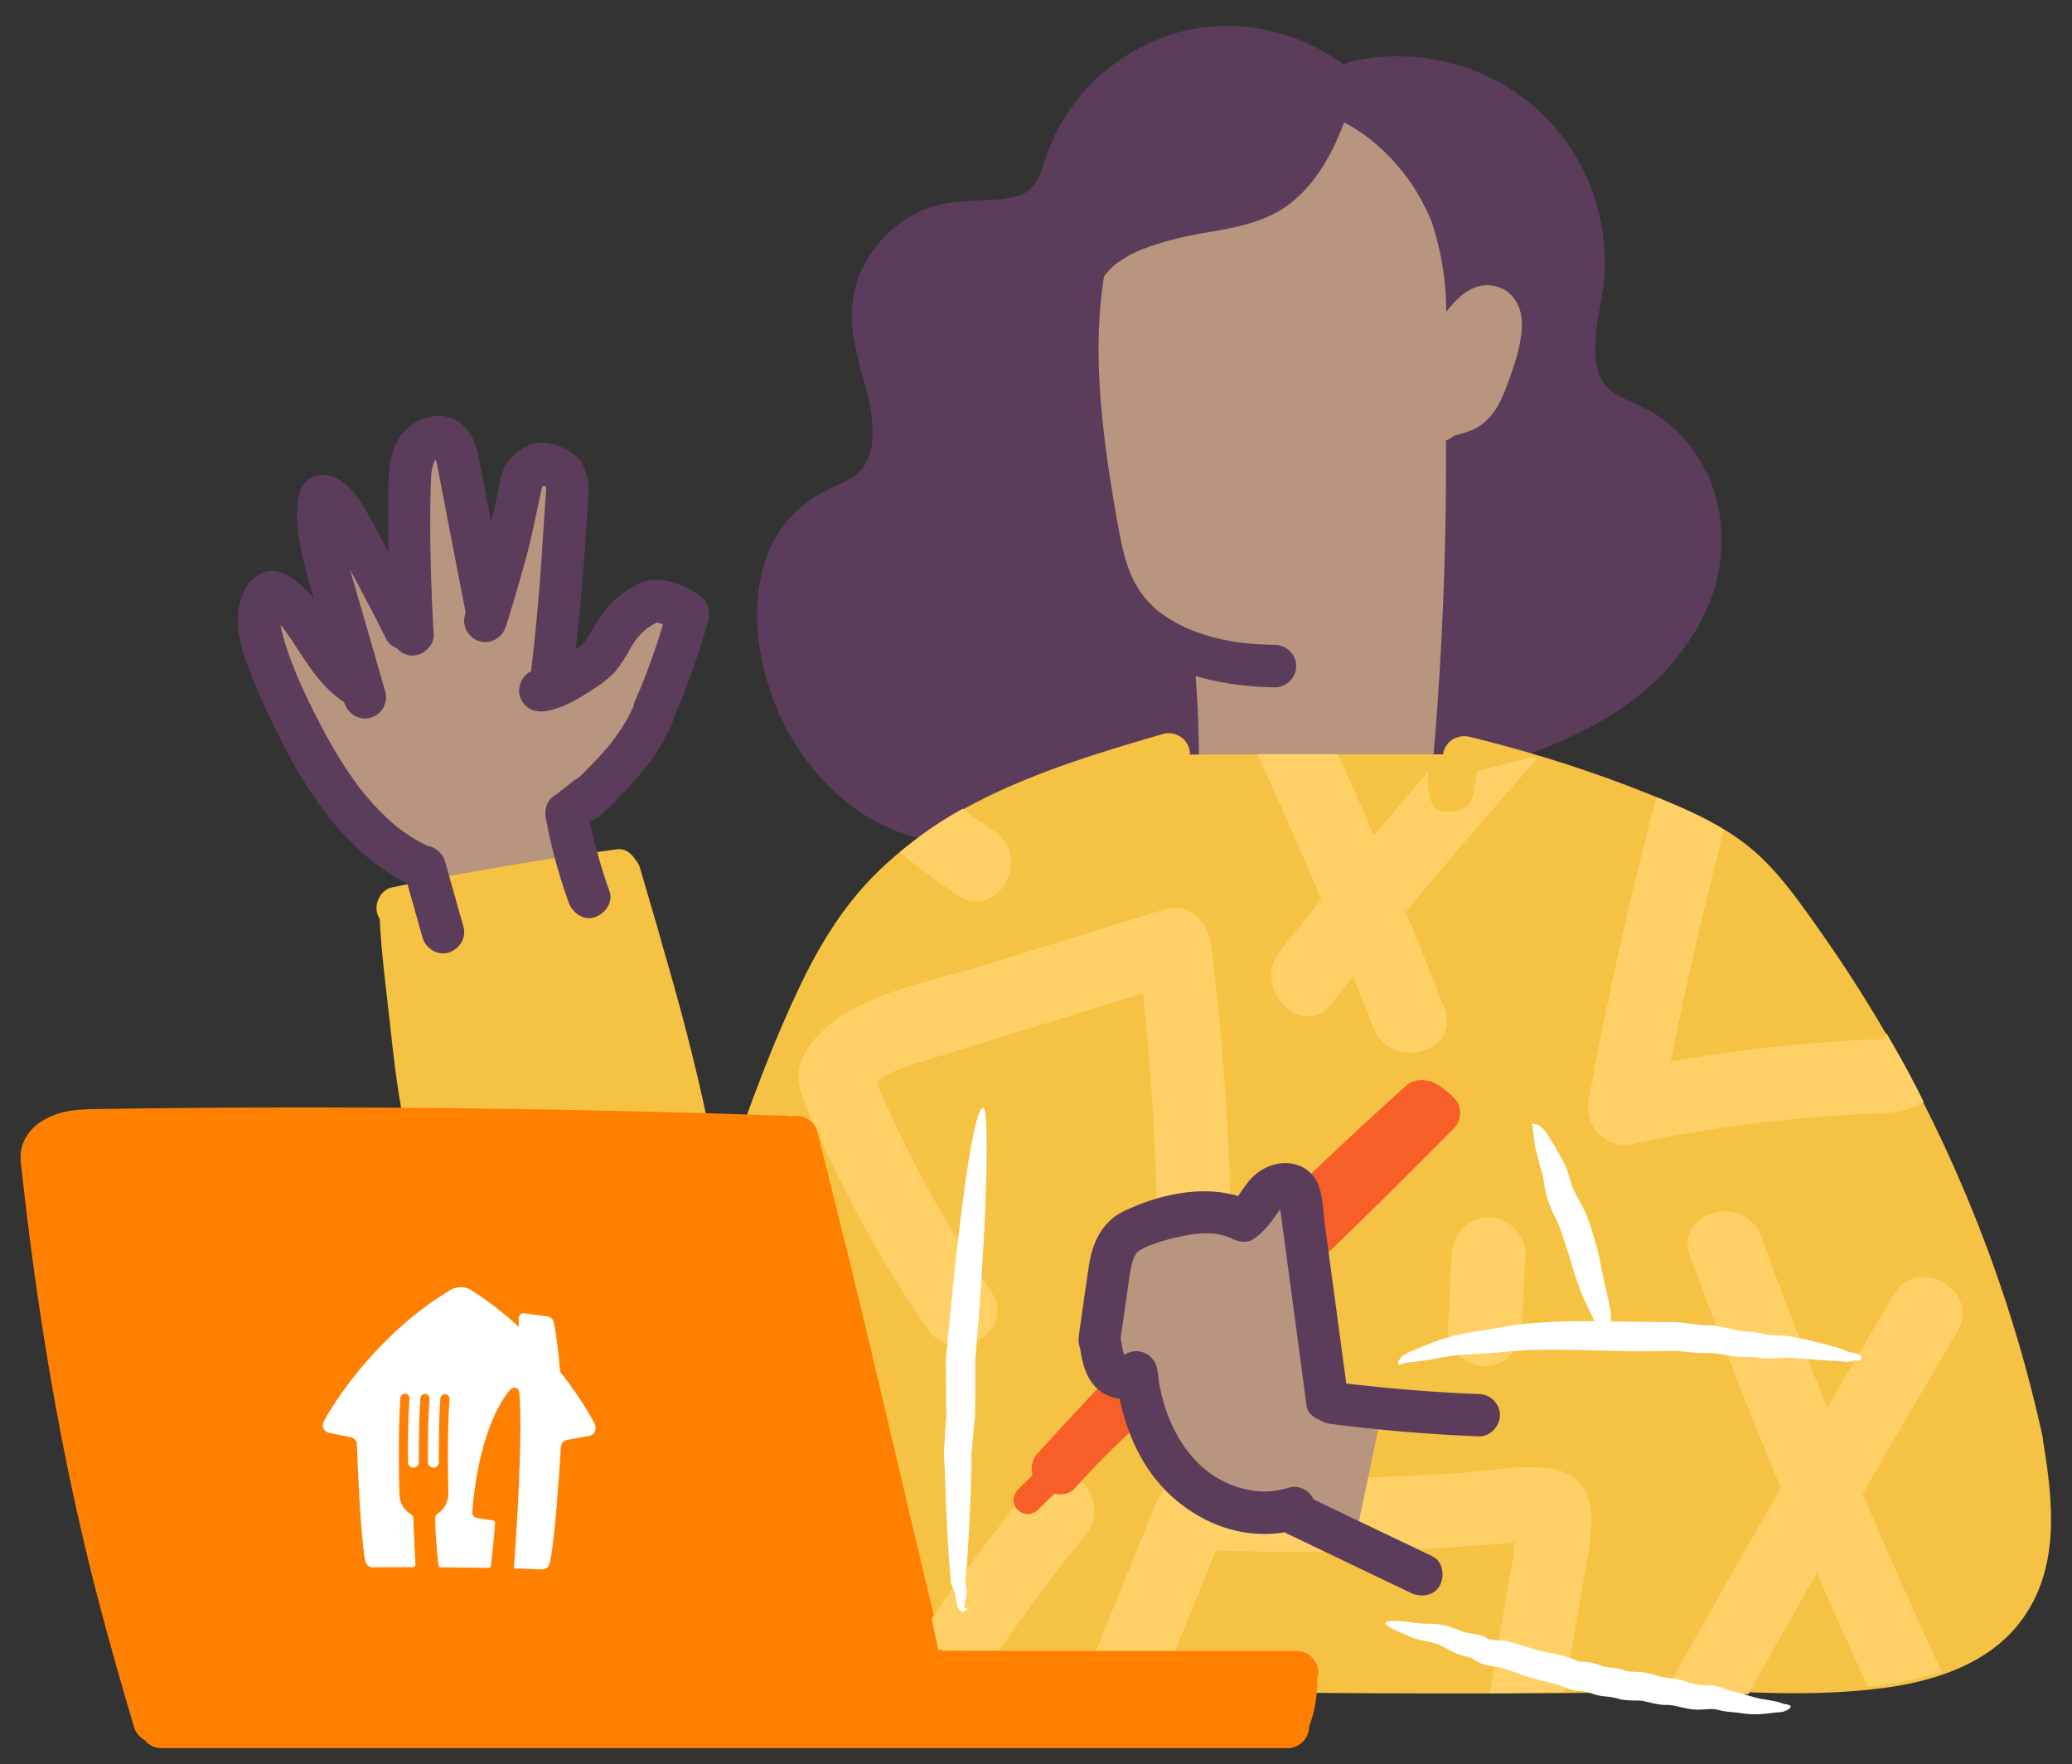 <svg id="Illustration" xmlns="http://www.w3.org/2000/svg" viewBox="0 0 200 170.28"><rect x="0" y="0" width="200" height="170.28" fill="#333333" stroke="none"/><defs><clipPath id="clippath"><path class="cls-1" d="M72.17 107.66s4.04-11.39 6.82-15.9c2.78-4.52 7.19-10.5 15.63-14.58 8.44-4.07 16.94-6.33 16.94-6.33v6.41h4.11v-4.48h22.43s-1.2 5.47 1.4 5.54c2.6.07 2.72-1.07 3.06-3.88l5.35-1.39s1.85.36 6.03 1.77 14.13 4.47 18.3 10.31c4.17 5.85 10.02 13.57 14.68 23.8 4.67 10.23 7.93 19.14 9.46 26.16 1.53 7.02 3.04 14.33-.78 20.59-3.81 6.26-13.76 7.02-19.75 7.58s-21.22 0-21.22 0l-18.44.25h-9.18l-1.11-4.21H98.48l-7.91-.07s-3.57-16.78-3.63-16.91-6.33-25.92-6.96-29.07c-.63-3.14-1.19-5.02-1.95-5.3-.76-.28-5.85-.3-5.85-.3Z"/></clipPath><clipPath id="clippath-1"><path class="cls-1" d="M38.68 107.02s-.85-7.44-1.11-9.67c-.26-2.23-.89-8.49-.89-8.96s-.41-2.05.78-2.57c1.2-.52 1.77-.41 1.77-.41s1.13 4.81 1.45 5.43c.33.62 1.16 1.46 2.46 1.14 1.3-.31 2.03-1.36 1.72-2.61s-1.41-4.86-1.41-4.86l10.17-1.57s.79 3.39 1.26 4.33 1.41 1.73 2.92 1.1c1.51-.63 1.2-2.09.78-3.34s-.89-2.58-.89-2.58 1.72-.65 2.72-.28c1 .37 1.77 2.29 2.29 5.06.52 2.77 5.48 20.2 5.48 20.2l-29.52-.41h.02Z"/></clipPath><style>.cls-1{fill:none}.cls-4{fill:#f6c243}.cls-5{fill:#f75e28}.cls-6{fill:#fff}.cls-7{fill:#ffd066}.cls-9{fill:#b7957e}.cls-10{fill:#5b3d5b}</style></defs><g id="Layer_5"><path class="cls-9" d="M113.15 74.83c.52-.9 0-12.04 0-12.04s-5.75-2.74-7.04-10.59-.86-18.99-.9-23.04c-.04-4.05-.11-5.31 3.24-6.56s11-.36 13.11-2.66c2.11-2.29 4.3-3.8 4.94-5.55.64-1.75 3.3-4.87 3.3-4.87s3.62 2.66 5.87 4.87 4.28 7.85 5.04 10.49c.76 2.64-1.45 6.3 1.26 5.31 2.71-.99 5.56-1.65 4.81.93s-.58 4.93-1.39 7.72-1.22 4.25-1.22 4.25-3.11-2.26-2.98-.93c.14 1.33-1.7 32.65-1.7 32.65l-22.38.02-3.97-.02ZM41.57 85.81s-2.13-2.26-4.45-4.39c-2.32-2.13-7.9-9.82-9.46-13.49-1.56-3.68-2.54-7.9-1.94-9.36s3.25.75 3.98 1.86c.73 1.1 3.85 4.38 3.85 4.38s-1.04-6.81-1.3-7.71c-.26-.9-1.58-6.19-1.55-7.14.02-.95 2.63-.05 3.6 1.71.97 1.77 4.74 8.04 4.74 8.04s.45-6.33.46-9.05c.01-2.73.04-6.57.74-7.3.69-.74 3.38-1.83 3.98 1.28.6 3.11 3.18 13.5 3.18 13.5s2.07-7.18 2.47-9.24c.4-2.05.95-4.16.95-4.16s4.75-1.5 3.86 3.09-.63 16.16-.63 16.16-.06 2.16 1.86.82 2.32-3.52 4.53-5.09c2.21-1.57 4.08-2.52 4.94-1.14.85 1.38-.63 6.24-.63 6.24l-2.69 6.05s-4.47 5.77-5.47 6.33c-1 .56-1.93 2.26-1.93 2.26l1.1 3.04-14.19 3.34Z"/></g><g id="_"><path class="cls-4" d="M111.72 163.18c14.19.24 28.39.33 42.59.18 4.04-.04 8.09-.1 12.12-.18 1.1-.02 2.05-.92 2.05-2.05s-.94-2.07-2.05-2.05c-14.19.28-28.39.31-42.59.17-4.04-.04-8.09-.1-12.12-.17-1.1-.02-2.05.95-2.05 2.05s.94 2.03 2.05 2.05ZM63.83 90.79c-.69-2.35-1.38-4.7-2.06-7.05-.09-.3-.25-.57-.45-.79-.37-.61-1.01-1.08-1.72-.99-7.29.96-14.56 2.18-21.76 3.68-1.08.23-1.71 1.5-1.43 2.51.05.19.14.36.24.52.14 2.94.51 5.87.84 8.79.34 3.01.66 6.3 1.22 9.4.16.89 1.07 1.45 1.94 1.48.03.33.04.54.03.57-.08.32 17.46.11 23.59.03.04.17.07.35.11.52.23 1.08 1.5 1.71 2.51 1.43 1.13-.31 1.65-1.43 1.43-2.51-1.23-5.95-2.8-11.77-4.51-17.59ZM131.76 153.97l4.29-20.49c.23-1.08-.31-2.21-1.43-2.51-1.01-.28-2.29.34-2.51 1.43l-4.29 20.49c-.23 1.08.31 2.21 1.43 2.51 1.01.28 2.29-.34 2.51-1.43ZM145.38 108.69c4.56 7.39 8.51 15.15 11.74 23.21.41 1.03 1.36 1.74 2.51 1.43.97-.27 1.84-1.48 1.43-2.51-3.36-8.39-7.4-16.49-12.15-24.19-.58-.94-1.83-1.3-2.8-.74-.97.56-1.32 1.86-.74 2.8Z"/><path class="cls-10" d="M164.61 45.48c-1.36-2.96-3.6-5.07-6.44-6.37-.72-.33-1.46-.63-2.14-1.03-.32-.19-.53-.33-.72-.51-.34-.32-.39-.4-.57-.68-.37-.6-.48-.93-.65-1.74 0-.05-.05-.29-.06-.32l-.03-.35c-.04-.44-.04-.89-.02-1.33.08-1.94.58-3.84.81-5.77.2-1.68.14-3.34-.11-5.01-.46-3.21-1.74-6.34-3.68-8.95-4.72-6.34-12.91-9.27-20.61-7.47-.24.06-.45.17-.64.31-3.19-2.35-7.05-3.69-11.05-3.75-4.54-.07-8.63 1.55-12.03 4.35-1.58 1.3-2.95 2.9-4.02 4.65-.57.92-1.03 1.9-1.42 2.91-.36.91-.64 1.99-1.01 2.74-.43.86-.77 1.19-1.47 1.57.02-.02-.25.11-.33.14-.22.07-.45.14-.68.18-.2.04-.42.08-.63.12-.06 0-.4.05-.47.05-2.03.18-4.11.07-6.11.58-4.05 1.03-7.45 4.67-8.15 8.8-.44 2.6.14 5.12.85 7.62.28 1 .57 1.99.76 3.01.04.21.08.43.11.65.02.14.04.29.05.43.05.5.08 1 .07 1.51-.01.97-.05 1.33-.4 2.38-.01.03-.02.05-.02.07-.03.06-.05.11-.08.17-.11.21-.23.4-.35.6-.05.08-.07.11-.07.12-.01 0-.04.03-.1.1-.2.21-.39.42-.62.59-.61.48-1.75.97-2.59 1.37-1.03.5-1.99 1.1-2.85 1.86-3.73 3.3-4.53 8.56-3.84 13.26 1.34 9.03 7.8 17.55 17.2 18.92 1.22.18 2.42.27 3.65.23 1.1-.04 2.05-.91 2.05-2.05 0-.52-.2-1-.52-1.36.59-.41 1.17-.86 1.79-1.22 1.9-1.11 3.95-1.42 6.08-1.75 2.09-.34 3.92-1.37 5.09-3.06.39.52 1.02.86 1.66.86.52 0 .96-.19 1.31-.5.02 1.53 0 3.06-.04 4.59-.04 1.1.97 2.05 2.05 2.05 1.14 0 2.01-.94 2.05-2.05.13-3.92.03-7.85-.26-11.76 2.48.73 5.07 1.06 7.66 1.09 1.1.01 2.05-.95 2.05-2.05s-.94-2.03-2.05-2.05c-2.88-.04-5.27-.34-8.06-1.42-.41-.16-.81-.34-1.4-.66-.56-.3-1.33-.8-1.68-1.07a9.09 9.09 0 0 1-2.31-2.7c-.78-1.39-1.18-2.99-1.5-4.59-.35-1.74-.63-3.49-.91-5.23-.53-3.38-.95-6.79-1.11-10.23-.14-3.16-.05-6.44.46-9.62.05-.09.11-.17.17-.26l.21-.24c.19-.21.39-.4.6-.59.25-.22.43-.36.88-.63.4-.25.82-.47 1.25-.68.06-.03.41-.18.45-.2.19-.08.39-.15.58-.22.56-.2 1.13-.38 1.7-.55 1.19-.34 2.39-.61 3.62-.82 2.31-.4 4.58-.75 6.71-1.77 1.98-.94 3.54-2.55 4.75-4.36.94-1.42 1.65-2.99 2.27-4.58a17.082 17.082 0 0 1 2.67 1.76c2.59 2.13 4.37 4.56 5.71 7.67 0 .01.01.02.02.03.43 1.32.78 2.66 1.02 4.02a36.82 36.82 0 0 1 .22 1.39c.02.22.05.43.07.65.08.84.12 1.68.14 2.52.01.62.33 1.21.8 1.6.06.07.11.14.18.2.75.69 2.17.88 2.89 0h-.01c.07-.08.15-.16.23-.24.02-.01.07-.05.13-.08.04-.01.2-.09.29-.11.02 0 .02 0 .03-.01.02 0 .05 0 .1.01h.07c.02 0 .03 0 .06.01.04 0 .05.01.08.01.02.01.03.02.06.04.02.01.03.01.04.02.02.02.04.04.08.07.03.03.06.04.07.05 0 .01.01.02.02.04.06.1.12.21.18.31.02.05.07.18.1.27.05.17.08.34.12.51 0 .02 0 .03.01.05v.02c.01.7.02 1.54-.06 2.11-.09.69-.32 1.71-.55 2.5-.13.46-.28.9-.45 1.35 0 0-.17.41-.16.41-.07.16-.15.32-.23.48-.09.18-.2.34-.3.52-.04.07-.06.1-.06.12-.02.01-.05.04-.1.08-.03.03-.11.12-.18.19h-.02c0-.01.01-.02.02-.03l-.08.05c-.49-.73-1.31-1.23-2.24-.93-.95.31-1.86 1.46-1.43 2.51.08.2.18.39.28.57.07 11.31-.44 22.62-1.52 33.88-.11 1.1 1.01 2.05 2.05 2.05 1.19 0 1.94-.94 2.05-2.05.07-.73.13-1.45.2-2.18.27.04.55.02.82-.06 6.74-1.99 13.71-4.77 18.34-10.31 2.16-2.59 3.87-5.66 4.43-9.02.56-3.36.12-6.42-1.24-9.38Zm-21.69-5.04h.01l-.01.01Zm.58-15.06c-.04.09-.03.06 0 0Zm-.33 15.52c-.05-.12-.1-.23-.17-.34.08.1.14.21.17.34Zm-.2-.51-.02.02h-.01.02Z"/><path class="cls-4" d="M92.65 106.01c-1.39 9.94-2.12 19.94-2.13 29.97 0 1.1.94 2.05 2.05 2.05s2.05-.94 2.05-2.05c.01-9.66.66-19.32 1.99-28.89.15-1.09-.27-2.2-1.43-2.51-.95-.26-2.36.33-2.51 1.43Z"/><path class="cls-4" d="M197.2 139.11c0-.17 0-.34-.05-.51-2.54-11.6-6.65-22.86-12.12-33.4a132.11 132.11 0 0 0-9.21-15.15c-1.75-2.48-3.52-5.05-5.69-7.17-2.18-2.12-4.9-3.66-7.72-4.89-6.63-2.89-13.54-5.17-20.56-6.88-1.07-.26-2.22.34-2.51 1.43-.02.08-.03.17-.04.26l-24.45.02c0-.18 0-.37-.06-.56-.3-1.07-1.45-1.74-2.51-1.43-6.85 1.99-13.81 4.1-20.02 7.68-3.04 1.75-5.9 3.88-8.32 6.43-2.76 2.91-4.86 6.35-6.59 9.95-2.12 4.39-3.89 8.94-5.55 13.52-.38 1.04.43 2.24 1.43 2.51.83.23 1.57-.08 2.07-.66.57.44 1.19.86 1.65 1 1.13.36 3.15 10.47 4.17 15.16 1.02 4.7 8.82 35.86 8.82 35.86h27.19l16.97-.88s8.5.4 18.99.47c4.05.6 8.14 1.03 12.23 1.27 5.59.33 11.31.48 16.87-.29 4.53-.63 9.39-2.22 12.43-5.84 4.28-5.11 3.61-11.75 2.6-17.88Z"/><path class="cls-4" d="m135.16 134.47 18.04.04c5.87.01 11.76-.07 17.61.38 3.22.24 6.4.68 9.55 1.41 1.07.25 2.22-.33 2.51-1.43.28-1.03-.35-2.26-1.43-2.51-5.86-1.35-11.89-1.76-17.88-1.87-6-.11-12-.06-17.99-.07l-10.42-.02c-1.1 0-2.05.94-2.05 2.05s.94 2.05 2.05 2.05Z"/><path d="M127.14 161.99c.06-.2.11-.4.11-.61 0-1.1-.94-2.05-2.05-2.05H90.97c-3.06-12.56-5.92-25.17-8.99-37.73-1.01-4.14-2.06-8.28-3.09-12.42-.26-1.05-1.41-1.68-2.44-1.44-.12-.02-.23-.04-.36-.05-10.4-.37-20.81-.61-31.23-.73-10.36-.12-20.72-.12-31.09.01l-4.44.06c-1.16.02-2.31.05-3.43.36-2.21.61-4.02 2.17-3.91 4.47v.12c1.53 14.3 3.85 28.44 7.48 42.36 1.08 4.13 2.25 8.24 3.47 12.34.16.55.54.99 1.02 1.25.38.47.95.78 1.58.78h108.77c1.1 0 2.05-.94 2.05-2.05v-.04c.53-1.38.79-2.89.8-4.37 0-.09-.01-.18-.03-.26Z" style="fill:#ff8000"/><path class="cls-10" d="M68.34 58.58c-.17-.53-.48-.92-.94-1.22-.73-.49-1.55-.87-2.38-1.14-.5-.16-1.03-.25-1.55-.28-.67-.04-1.27.14-1.87.41-.06.03-.12.07-.18.11-1.03.53-1.99 1.25-2.74 2.12-.81.92-1.37 2.04-2.05 3.09-.03.05-.16.22-.14.21-.04.04-.07.09-.11.13-.1.11-.23.2-.32.3-.02.02-.03.03-.03.04-.01 0-.02.02-.04.03-.13.1-.27.18-.41.28.55-5.02.95-10.07 1.21-15.11.08-1.58-.36-3.12-1.78-3.98-1.32-.8-2.96-1.2-4.37-.4-.63.36-1.25.87-1.68 1.46-.49.66-.62 1.4-.77 2.19-.22 1.2-.49 2.39-.78 3.58l-.16-.83-.83-4.32c-.26-1.37-.45-2.8-1.4-3.89-2-2.29-5.57-1.1-6.76 1.4-.63 1.32-.74 2.76-.76 4.2-.03 1.44-.03 2.9-.02 4.36 0 .66.02 1.31.03 1.97-.19-.36-.38-.72-.58-1.08-.63-1.16-1.24-2.34-1.93-3.47-.69-1.13-1.59-2.25-2.9-2.74-.72-.27-1.51-.24-2.18.17-.93.58-1.1 1.57-1.2 2.57-.15 1.41.04 2.85.32 4.23.33 1.64.8 3.25 1.29 4.86-.44-.55-.92-1.06-1.45-1.51-1.14-.97-2.53-1.68-3.97-.81-1.23.75-1.76 2.23-1.91 3.59-.27 2.29.72 4.72 1.57 6.81.99 2.44 2.17 4.8 3.39 7.14 0 .02.01.04.02.05.06.12.12.22.18.33.03.05.05.11.08.16.01.03.03.05.05.07 2.65 4.64 6.11 9.17 10.99 11.56h.02l1.49 5.28c.29 1.03 1.46 1.77 2.51 1.43 1.06-.34 1.74-1.41 1.43-2.51l-1.78-6.3c-.22-.78-.94-1.39-1.73-1.5-.54-.27-1.08-.56-1.58-.89-.25-.16-.49-.33-.74-.5a8.11 8.11 0 0 0-.36-.26c-.02-.01-.04-.04-.08-.06-1-.82-1.93-1.71-2.77-2.69-.2-.23-.4-.46-.59-.69-.09-.12-.19-.24-.28-.36-.04-.05-.06-.07-.08-.1-.02-.02-.03-.04-.05-.07-.39-.52-.76-1.04-1.12-1.58-.74-1.09-1.41-2.22-2.05-3.37-1.13-2.16-2.27-4.33-3.16-6.61-.47-1.2-.93-2.45-1.2-3.71 0 .02-.06-.33-.08-.43.07.08.22.27.26.32.61.8 1.14 1.66 1.69 2.49 1.16 1.78 2.41 3.49 4.2 4.67l.02.06c.31 1.06 1.44 1.73 2.51 1.43s1.74-1.45 1.43-2.51l-2.5-8.68-.9-3.1c1.2 2.22 2.37 4.45 3.5 6.71.21.42.59.7 1.01.86.37.43.89.71 1.51.71 1.06 0 2.1-.94 2.05-2.05h-.01c-.25-4.93-.43-9.92-.25-14.86.02-.49.04-.81.13-1.19.04-.17.13-.47.17-.56-.04.09.06-.09.1-.16.02-.02.04-.05.06-.07l.01-.01c.02.09.05.17.05.2.05.21.09.43.14.65.13.67.26 1.34.39 2.02l.69 3.59 1.61 8.33c-.02.08-.05.15-.07.23-.33 1.06.39 2.23 1.43 2.51 1.1.3 2.18-.37 2.51-1.43h.01c.7-2.22 1.36-4.46 1.97-6.71.6-2.25 1.01-4.43 1.5-6.65 0-.02.01-.05.02-.09.06-.05.1-.09.14-.13.03 0 .06.02.09.03.07.02.13.04.16.05-.07-.02-.15-.04 0 .02.02.51-.04 1.02-.08 1.52-.18 2.49-.32 4.99-.51 7.48-.22 2.94-.51 5.87-.86 8.81-.85.38-1.35 1.54-1.08 2.4.37 1.14 1.38 1.62 2.51 1.43 1.27-.21 2.48-.8 3.57-1.48 1.09-.68 2.34-1.42 3.17-2.4.45-.54.82-1.11 1.17-1.71.14-.25.28-.51.43-.76.08-.12.15-.24.23-.36.02-.02.12-.16.17-.23.06-.07.14-.17.14-.17.09-.11.19-.21.28-.31.2-.2.41-.38.62-.57.02 0 .03-.02.05-.03l.35-.23c.17-.11.36-.2.54-.29.2.04.4.09.59.16a60.47 60.47 0 0 1-1.05 3.22c-.26.74-.54 1.47-.82 2.2-.15.38-.3.75-.46 1.13-.01.03-.02.04-.03.06-.01.02-.02.05-.04.09-.09.21-.18.43-.28.64-.08.19-.14.4-.18.6-.33.74-.72 1.45-1.16 2.13-.24.36-.49.71-.74 1.06v.01c-.04.06-.09.11-.13.17-.14.18-.28.35-.43.53-.9 1.06-1.87 2.04-2.86 3.01-.23.1-.44.23-.62.41l-1.47 1.14c-.85.45-1.23 1.36-1.04 2.35a52.38 52.38 0 0 0 2.2 8.1c.36 1 1.41 1.78 2.51 1.43.99-.32 1.81-1.43 1.43-2.51a55.25 55.25 0 0 1-1.91-6.71l.18-.14c.34-.08.66-.25.93-.51 2.58-2.51 5.22-5.16 6.7-8.49.12-.26.21-.52.25-.78 1.33-3.06 2.47-6.2 3.37-9.42.05-.17.06-.36.06-.54.04-.27.03-.55-.05-.81Zm-42.52.48h-.07c-.09-.11-.06-.1.06 0ZM42.21 44.2Zm-.27.24s-.01.02 0 0Zm.04-.07Zm.24-.17Zm.09-.03h.03-.03Zm.04-.01c.07-.02 0 .02 0 0Zm10.33 2.65c0-.08-.02-.23 0-.02v.02Zm0 0-.04-.11h.02c0 .03 0 .06.01.12Zm-.02-.12h-.02c0-.05 0-.07.02 0Zm-.61.06c-.1 0-.07 0 0 0Z"/><path class="cls-6" d="M57.44 137.51c-.08-.22-1.2-2.35-3.3-5.03a.388.388 0 0 1-.09-.23c-.21-2.77-.59-4.62-.59-4.62a.733.733 0 0 0-.65-.59l-2.21-.3h-.06c-.26 0-.47.2-.47.46v.77s-.02.03-.04.03h-.02a31.894 31.894 0 0 0-4.43-3.43 1.93 1.93 0 0 0-1.09-.34c-.41 0-.78.11-1.1.32-7.69 4.62-11.99 12.24-12.15 12.66a.69.69 0 0 0-.08.32c0 .36.24.65.56.74l2.19.45c.29.08.51.34.54.65.01.39.33 9.07.82 11.32.08.33.37.57.72.57h.02c1.29-.02 2.46-.02 3.73-.02h.11c.14 0 .25-.11.25-.24-.04-.76-.13-2.5-.2-4.32v-.15c0-.16-.09-.3-.22-.38-.66-.4-1.1-1.11-1.13-1.93-.08-3.04-.09-6.56.1-9.31.02-.23.21-.41.44-.41.24 0 .44.2.44.44v.04c-.13 1.83-.17 4-.15 6.14a.525.525 0 1 0 1.05-.01c-.01-2.15.02-4.33.15-6.18.02-.23.21-.41.44-.41.24 0 .44.2.44.44v.04c-.13 1.83-.17 3.98-.15 6.11a.525.525 0 0 0 1.05 0c-.01-2.15.02-4.32.15-6.15.02-.23.21-.41.44-.41.24 0 .44.2.44.44v.04c-.19 2.67-.18 6.06-.11 9.03v.1c-.01.81-.43 1.52-1.06 1.94-.11.08-.19.2-.2.34 0 0-.06.46.12 2.67.08.97.15 1.64.18 1.94.01.11.11.21.23.21h.21c.42 0 .86.01 1.32.01h.17c.58.01 1.12.02 1.65.02l1.24.02c.12 0 .22-.09.24-.2.32-2.64.4-4.13.4-4.13 0-.14-.1-.24-.23-.25l-1.51-.23a.531.531 0 0 1-.43-.38c-.03-.11-.02-.24-.02-.24.72-8.82 3.66-11.76 3.66-11.76.09-.09.14-.12.14-.12a.43.43 0 0 1 .27-.08c.2 0 .37.12.43.3 0 0 .02.06.04.21.22 2.78.04 7.5-.16 11.18-.17 3.12-.36 5.58-.36 5.58 0 .11.08.19.18.19.82.02 1.64.05 2.5.08h.02c.35 0 .65-.23.74-.56.55-2.25 1.07-10.91 1.09-11.3.04-.31.26-.56.56-.63l2.21-.4a.75.75 0 0 0 .58-.73c0-.11-.02-.23-.07-.33Z"/></g><g style="clip-path:url(#clippath);fill:none" id="Layer_8"><path class="cls-7" d="m188.27 89.25-4.95 8.55c-.26.45-1.32 1.79-1.38 2.38a.55.55 0 0 0-.07.09c-.17.02-.37.04-.61.08-1.65-.07-3.4.14-5.04.25-5.01.34-10 .97-14.95 1.85 2.07-10.38 4.55-20.66 7.48-30.83 1.27-4.41-5.6-6.29-6.86-1.89a378.915 378.915 0 0 0-8.52 36.28c-.5 2.72 1.59 4.98 4.37 4.37 7.77-1.69 15.58-2.62 23.52-2.92 3.56-.13 5.27-1.06 7.1-4.16 2.05-3.47 4.03-6.97 6.05-10.46 2.29-3.97-3.85-7.56-6.14-3.59ZM95.69 124.66h.01c-4.36-6.35-8.11-13.11-11.09-20.22 1.2-1.04 2.85-1.5 4.39-1.99 2.74-.87 5.5-1.7 8.25-2.55l13.08-4.04c.72 6.8 1.17 13.62 1.33 20.46.11 4.57 7.22 4.59 7.11 0-.2-8.41-.82-16.78-1.87-25.12-.27-2.18-2.06-4.19-4.51-3.43l-17.61 5.44c-4.89 1.51-11 2.5-14.99 5.93-1.84 1.59-3.27 3.68-2.51 6.14.82 2.63 2.18 5.23 3.37 7.71 2.55 5.32 5.54 10.4 8.87 15.26 2.57 3.75 8.74.2 6.14-3.59ZM149.05 141.65c-2.68-.24-5.55.34-8.23.52-2.69.18-5.47.31-8.2.39-5.87.18-11.74.12-17.6-.12-1.7-.07-2.85 1.19-3.43 2.61l-7.6 18.71c-1.72 4.24 5.16 6.08 6.86 1.89s6.51-16.02 6.51-16.02c4.69.15 9.39.19 14.09.08 2.74-.07 5.48-.19 8.21-.36 1.57-.09 3.12-.2 4.68-.33.61-.05 1.22-.1 1.83-.16-.07.66-.11 1.33-.15 1.59l-.68 3.97-1.36 7.94c-.73 4.25-2.16 9.11 2.86 11.09 3.63 1.43 5.5-3.34 3.38-5.81-.03-.78.44-2.32.52-2.82l.78-4.53 1.36-7.94c.71-4.16 2.29-10.15-3.82-10.71ZM179.79 144.14c3.02-5.22 6.06-10.43 9.14-15.61 2.34-3.94-3.81-7.53-6.14-3.59-2.16 3.63-4.3 7.27-6.42 10.92-2.21-5.47-4.34-10.98-6.37-16.53-1.56-4.26-8.44-2.42-6.86 1.89 2.75 7.52 5.68 14.98 8.75 22.37-4.36 7.58-8.67 15.2-12.91 22.85-2.22 4.01 3.92 7.6 6.14 3.59 3.38-6.1 6.8-12.17 10.26-18.23 2.84 6.54 5.81 13.02 8.9 19.45 1.99 4.13 8.12.52 6.14-3.59a538.84 538.84 0 0 1-10.63-23.52ZM119.79 69.35c2.7 5.77 5.27 11.6 7.75 17.46-1.35 1.66-2.68 3.33-4.01 5.01-2.81 3.56 2.19 8.62 5.03 5.03.68-.86 1.37-1.71 2.05-2.57.66 1.64 1.32 3.27 1.96 4.92 1.64 4.22 8.52 2.38 6.86-1.89-1.21-3.11-2.46-6.21-3.73-9.3 7.9-9.57 16.14-18.86 24.7-27.86 3.15-3.31-1.87-8.35-5.03-5.03a523.983 523.983 0 0 0-22.75 25.53c-2.15-5-4.37-9.97-6.68-14.9-1.94-4.14-8.07-.53-6.14 3.59ZM92.4 86.39c3.8 2.58 7.36-3.59 3.59-6.14a66.016 66.016 0 0 1-8.36-6.73c-3.33-3.14-8.37 1.89-5.03 5.03 3.05 2.88 6.34 5.48 9.8 7.84ZM140.12 121.05l-.36 7.23c-.09 1.92 1.7 3.56 3.56 3.56 2 0 3.46-1.63 3.56-3.56l.36-7.23c.09-1.92-1.7-3.56-3.56-3.56-2 0-3.46 1.63-3.56 3.56ZM99.74 143.09c-3.92 4.91-7.66 9.95-11.2 15.13-2.58 3.79 3.57 7.36 6.14 3.59 3.2-4.69 6.55-9.26 10.1-13.69 2.83-3.55-2.17-8.61-5.03-5.03Z"/></g><path class="cls-7" d="m37.11 117.78 31.56-33.84c3.12-3.34-1.9-8.39-5.03-5.03l-31.56 33.84c-3.12 3.34 1.9 8.39 5.03 5.03Z" style="clip-path:url(#clippath-1);fill:none" id="Layer_9"/><g id="Layer_10"><path class="cls-9" d="m131.04 147.44 2.53-12.05-5.45-.25s-2.07-18.8-3.21-19.57c-1.13-.77.13-.62-3.37.61s-7.17 1-7.17 1l-5.95 4.09s-2.23 3.28-2.02 5.53c.21 2.25-1.96 2.31.21 4.73s2.5.56 3.38 3.02c.89 2.46 2.59 4.52 2.59 4.52s3.6 5.9 6.27 6.41c2.67.5 7.2 1.16 7.2 1.16l4.97.81Z"/><path class="cls-5" d="M136.44 108.08c.26.14.51.29.74.47l-.41-.32c.18.14.34.28.5.44.18.2.4.34.66.42.24.13.5.19.79.18.28.01.55-.05.79-.18.25-.08.47-.23.66-.42l.32-.41c.18-.32.28-.66.28-1.03l-.07-.55c-.09-.34-.27-.65-.53-.9-.3-.31-.65-.57-.99-.82a5.59 5.59 0 0 0-.66-.41c-.24-.15-.49-.23-.76-.24-.27-.06-.55-.05-.82.04-.27.07-.5.18-.69.37-.23.14-.4.34-.53.58l-.21.49c-.09.36-.09.72 0 1.08l.21.49c.18.31.43.55.74.74Z"/><path class="cls-5" d="M140.35 105.98c-.39-.36-.89-.55-1.39-.58-.1-.21-.23-.41-.4-.57-.85-.78-2.04-.76-2.89 0-3.6 3.24-7.14 6.54-10.63 9.9-.77.74-.8 2.16 0 2.89.13.12.27.21.42.29-.55.78-.5 1.97.22 2.63.81.74 2.07.79 2.89 0 3.98-3.84 7.88-7.75 11.78-11.67.75-.76.82-2.15 0-2.89ZM110.29 132.55s-.02-.03-.04-.04c-.83-.76-2.1-.83-2.89 0-2.43 2.56-4.83 5.15-7.2 7.76-.51.56-.71 1.39-.49 2.1l-1.43 1.41c-.25.24-.4.62-.4.97s.15.74.4.97c.25.23.6.41.97.4.37-.02.7-.14.97-.4l1.61-1.59c.69.19 1.45.07 1.96-.5 2.4-2.72 5.03-5.21 7.72-7.62.8-.72.78-2.18 0-2.89a2.2 2.2 0 0 0-1.17-.56Z"/><path class="cls-10" d="M142.76 134.54c-4.28-.17-8.55-.52-12.81-1.02l-2.08-15.43c-.17-1.23-.17-2.68-.66-3.84-.56-1.31-1.81-2.03-3.22-2-1.21.02-2.45.63-3.26 1.53-.41.46-.76.97-1.1 1.48-.01.02-.07.1-.12.17-3.57-1.08-7.7-.12-10.99 1.44-2.07.98-3.04 2.94-3.38 5.1-.37 2.29-.66 4.59-1 6.88-.07.46-.02.93.13 1.33.24 1.68.72 3.39 2.3 4.31.49.28 1 .44 1.5.5.75 3.59 2.35 7.03 5.12 9.5 3.05 2.72 6.98 4.05 10.84 3.38.07.05.13.1.21.14l11.95 5.72c.97.46 2.25.3 2.8-.74.48-.91.3-2.31-.74-2.8l-11.47-5.49c-.41-.9-1.44-1.42-2.39-1.12h-.02c-1.52.47-2.95.47-4.45.07a9.57 9.57 0 0 1-4.02-2.21c-2.5-2.32-3.82-5.8-4.16-9.05-.18-1.74-1.94-2.5-3.21-1.63-.03-.07-.06-.15-.07-.17-.05-.18-.09-.37-.13-.55-.03-.13-.04-.16-.04-.17 0 0 0-.05-.02-.19-.02-.17-.06-.33-.11-.49l.76-5.26c.11-.78.21-1.58.45-2.34l.11-.28c.06-.1.2-.33.17-.32.22-.26.36-.33.69-.5 1.21-.62 3.04-1.07 4.51-1.33.67-.12 1.46-.17 2.27-.11.52.04 1.35.25 1.85.51.62.31 1.45.43 2.06 0 .94-.66 1.58-1.49 2.23-2.43.04-.05.27-.37.29-.41l.02-.02.12.86.49 3.65 1.94 14.47c.09.66.63 1.13 1.26 1.35.33.21.73.35 1.15.4 4.71.6 9.45 1 14.2 1.19 1.1.04 2.05-.97 2.05-2.05 0-1.14-.94-2-2.05-2.05Zm-34.83-3.17c.04-.08.09-.14.16-.2-.05.06-.11.12-.16.2Zm.7-.39c.09.08.1.17 0 0Z"/></g><path class="cls-9" d="M141.74 34.41c.23-.38.47-.75.72-1.11.11-.16.22-.31.33-.46-.27.36.2-.25.26-.31.26-.3.53-.58.81-.85.11-.1.08-.07-.1.08.21-.11.19-.12-.06 0 .2-.05.21-.06.04-.02-.12.03-.24.03-.37 0-.21-.05-.38-.15-.53-.3-.19-.28-.25-.35-.16-.21.06.11-.18-.52-.03-.03.12.37 0-.48-.02-.09v.43c0 .14-.03.28-.04.42.04-.66.04-.31.01-.14-.08.46-.17.92-.29 1.38-.22.84-.52 1.66-.81 2.47-.08.23-.17.46-.25.69-.15.43.16-.3-.05.14-.08.15-.15.31-.23.46-.05.09-.48.66-.16.29-.08.09-.46.43-.06.14-.13.1-.28.17-.42.25-.22.1-.2.09.06-.02-.1.04-.21.08-.31.12-.17.06-.33.11-.51.15-.46.11-.99.24-1.41.48-.47.27-.73.62-1.05 1.04l1.27-.98h.84c-1.09-.22-2.35.29-2.62 1.47-.24 1.05.32 2.4 1.49 2.62.78.15 1.5.14 2.15-.37.18-.14.56-.44.6-.69 0 .04-1.06.78-.89.74.1-.02.21-.08.31-.11.87-.27 1.79-.46 2.56-.98 1.72-1.16 2.36-3.1 3.02-4.97.55-1.55 1.07-3.24 1.06-4.9 0-.92-.24-1.77-.8-2.5-.78-1.01-2.13-1.43-3.37-1.11-1.1.28-1.97 1.07-2.69 1.92s-1.38 1.78-1.97 2.74-.24 2.38.76 2.91c1.04.55 2.29.25 2.91-.76Z"/><path class="cls-6" d="M179.18 131.19s.02.09.1.14c.04.01.12.04.23-.03.12-.08.15-.25.15-.34v-.06l-.17-.14c-.25-.21-.81-.21-1.1-.3-.37-.18-.88-.38-1.54-.54-.64-.18-1.39-.37-2.21-.57-.79-.18-1.74-.43-2.86-.47-.5-.02-.98-.03-1.39-.1-.27-.06-1.16-.27-1.7-.27-.58-.03-.92-.1-1.51-.23-.55-.12-1.19-.29-1.93-.36-.19-.02-.38-.03-.57-.03l-.39-.02c-.26-.02-.55-.05-.85-.09-.6-.08-1.34-.19-2.09-.19-1.32 0-2.67-.02-4.06-.03-3.1-.05-6.13-.12-8.92.1-1.38.1-2.75.29-3.93.52-1.14.2-2.27.35-3.32.56-1.03.2-2.05.5-2.77.8-.76.29-1.41.55-1.94.79-.54.2-1.05.49-1.27.79-.22.29-.23.49-.16.55.08.06.24-.01.5-.09.26-.09.6-.12 1.18-.17.58-.07 1.28-.18 2.09-.33.84-.17 1.63-.28 2.64-.35.99-.07 2.11-.1 3.36-.22 1.21-.12 2.41-.21 3.74-.24 2.64-.06 5.59.08 8.75.13 1.41.02 2.77 0 4.09-.02.57-.02 1.12.05 1.79.12.33.03.68.06 1.04.07h.9c.48.02 1.03.12 1.63.22.56.11 1.37.18 1.91.16.59-.02.76.04 1.54.13.64.04 1.19 0 1.67-.03.86-.07 1.71.04 2.57.1.82.06 1.56.11 2.2.16.64.01 1.23.09 1.75.13.63-.07.79-.21 1-.21l-.17-.2s.21.03.15.03c-.03-.05-.02-.05-.04-.01-.04.04-.08.08-.09.12ZM92.97 155.23s0 .12.07.22l.02-.3c-.03-.07-.06.04.03-.08.02-.03.01-.14.04-.28.03-.31.13-.58.18-1.22-.01-.35-.1-.64-.13-.86-.01-.13-.02-.15 0-.3.02-.14.03-.29.05-.43.07-.59.12-1.24.17-2.01.1-1.5.19-3.24.27-5.18.03-.98.06-2.01.09-3.08 0-.56-.01-1.07.02-1.55.05-.53.11-1.06.16-1.6.06-.6.11-1.22.17-1.84 0-.58.01-1.18.02-1.77v-3.66c1.14-12.92 1.4-24.4.78-24.38-.96.02-2.33 10.28-3.61 24.3 0 1.26.01 2.5.02 3.72 0 .6.01 1.2.02 1.79-.04.55-.07 1.09-.11 1.62l-.05.79c-.01.25-.06.66-.06.95 0 .63.04 1.19.07 1.7.04 1.05.07 2.06.11 3.02.07 1.94.17 3.69.27 5.19.06.77.11 1.47.16 2.1.01.16.03.32.04.47 0 .13.07.39.13.53.1.22.19.43.27.62.07.33.1.86.21 1.19.06.18.12.35.27.51.17.2.46.14.52.06l.25-.29h-.23c-.12-.01-.2.01-.22.06Z"/><path class="cls-6" d="M154.89 128.27c-.1.1-.13.35-.11.58l.73-.42c-.03-.29-.02-.67-.02-1.35-.02-.75-.23-1.52-.43-2.46-.23-.9-.39-1.8-.62-2.9-.2-1.07-.58-2.36-.95-3.48-.2-.64-.53-1.44-.87-2.02-.31-.56-.57-1.04-.76-1.49-.17-.37-.35-1.08-.53-1.59-.15-.56-.44-1.02-.67-1.47-.24-.44-.47-.85-.68-1.21-.19-.27-.36-.59-.55-.87-.35-.59-.8-1-1.1-1.07l-.48-.1.06.19c.04.13.1.21.18.24.08.03.18 0 .29-.08l-.42.09c.01.26.06.62.13 1.23.04.3.09.68.23 1.14.09.38.2.8.32 1.24.11.44.3.9.35 1.42.1.54.13.97.35 1.72.21.68.5 1.31.79 1.89.28.55.44.99.65 1.63.4 1.21.73 2.17 1.04 3.26.31 1.04.68 2.12 1.06 2.94.34.8.76 1.53.98 2.08.23.62.55 1.26.95 1.53l.73-.42c-.34-.3-.56-.34-.66-.24ZM172.86 164.7c-.01-.1-.17-.17-.45-.22-.31-.03-.49-.16-1.06-.29-.28-.05-.58-.11-.92-.17-.29-.04-.58-.09-.9-.17-.32-.08-.66-.18-1.04-.29-.37-.13-.89-.25-1.29-.35-.21-.05-.4-.11-.58-.18l-.31-.12c-.16-.06-.32-.11-.48-.14-.66-.15-1.27-.12-1.72-.16-.24-.02-.4-.04-.6-.09-.21-.05-.45-.13-.72-.21-.27-.09-.58-.18-.94-.26-.18-.04-.37-.07-.57-.09l-.44-.04c-.38-.04-.91-.23-1.62-.41-.84-.21-1.67-.14-2.01-.21-.1-.02-.17-.03-.25-.06-.2-.07-.41-.12-.62-.17-.41-.09-.79-.13-1.12-.17l-.23-.03-.12-.02a2.13 2.13 0 0 1-.34-.11l-.53-.18a3.91 3.91 0 0 0-.8-.16c-.49-.04-.67-.03-.79-.07-.16-.04-.44-.16-.83-.31-.88-.3-1.48-.38-2.13-.53-1.19-.23-2.28-.64-3.48-.97-.92-.28-1.57-.19-1.94-.26-.19-.03-.28-.05-.39-.09a.411.411 0 0 1-.12-.07c-.1-.06-.21-.13-.32-.18-.22-.11-.47-.17-.71-.2-.52-.1-.91-.13-1.29-.26-.4-.13-.85-.33-1.36-.49-1.15-.35-1.97-.23-2.64-.29-.33-.01-.62-.05-.89-.09-.25-.05-.65-.1-.91-.12a33.2 33.2 0 0 1-.39-.03h-.28c-.19 0-.37-.01-.53 0-.31.03-.47.14-.47.23.04.16.41.45 1.42.86.23.11.39.16.72.32.32.15.69.28 1.07.38.75.21 1.62.29 2.18.6.34.16.74.4 1.26.65.54.26 1.18.38 1.7.54.02 0 .04.02.06.04l.03.03.23.16c.37.24.82.39 1.19.47.74.14 1.3.16 1.52.27 1.09.37 2.36.9 3.74 1.21.62.15 1.35.31 1.74.46.24.09.59.26 1.09.41.54.15 1.07.14 1.26.16.13.01.12.01.22.04l.44.15c.18.06.4.13.64.19.12.03.25.05.38.07l.27.03c.34.04.63.07.87.12.12.02.23.05.34.08.23.07.49.13.71.15.95.1 1.42 0 1.82.11.51.09 1.17.31 1.99.37h.46a6.94 6.94 0 0 1 1.05.19c.28.06.58.14.91.19.34.06.73.08 1.03.07.62-.02 1.05-.08 1.37-.04.08 0 .16.02.23.03l.38.09c.28.06.54.1.78.13.5.05.84.07 1.26.14.42.05.84.1 1.24.1.4.01.77-.02 1.1-.06.28-.03.54-.06.77-.08.22-.05.48-.04.72-.07.24-.04.43-.11.55-.18.25-.13.37-.25.36-.35Z"/></svg>